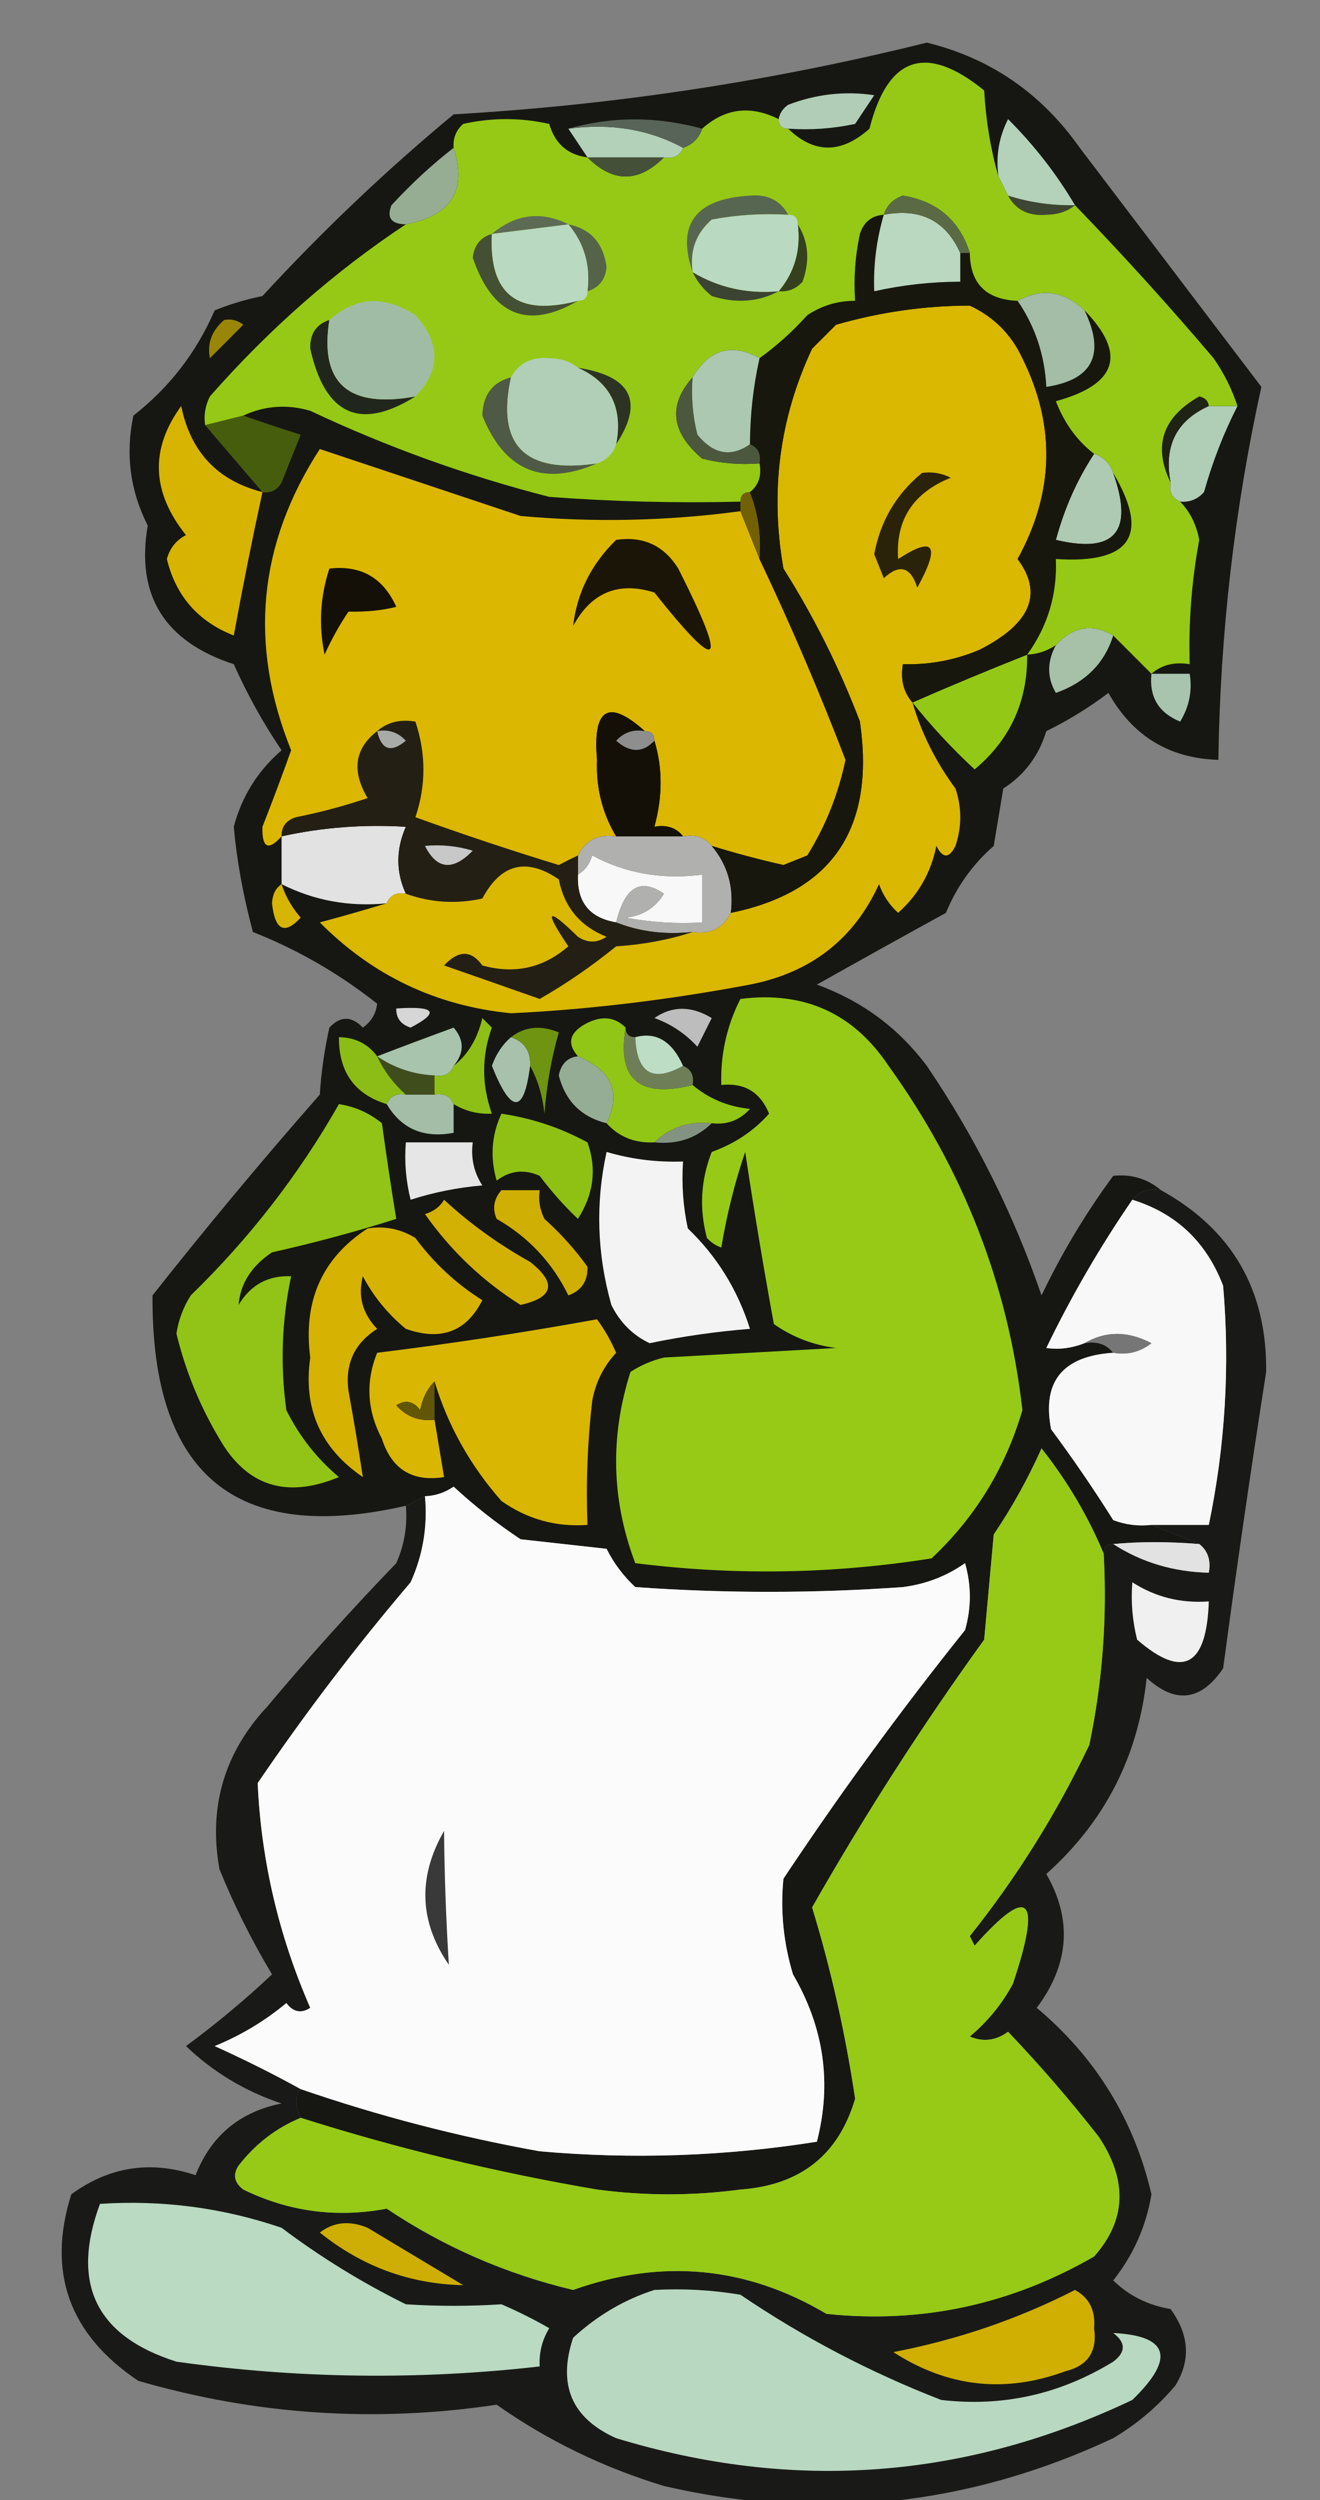 <svg width="140" height="265" viewBox="0 0 140 265" fill="none" xmlns="http://www.w3.org/2000/svg">
<rect x="0" y="0" width="140" height="265" fill="#808080" stroke="none"/>
<g clip-path="url(#clip0_564_13)">
<path opacity="0.999" fill-rule="evenodd" clip-rule="evenodd" d="M123.138 126.156C121.829 125.916 120.815 126.254 120.096 127.17C116.683 132.13 113.641 137.368 110.972 142.882C112.309 143.08 113.661 142.91 115.027 142.375C116.336 142.135 117.35 142.472 118.069 143.389C112.696 143.742 110.499 146.446 111.479 151.498C113.8 154.62 115.997 157.83 118.069 161.128C119.38 161.624 120.732 161.794 122.124 161.635C123.814 162.311 125.503 162.986 127.193 163.662C123.9 163.396 120.859 163.396 118.069 163.662C117.392 163.662 117.055 163.999 117.055 164.676C115.409 160.722 113.213 157.005 110.465 153.525C109.032 156.729 107.342 159.77 105.396 162.648C105.058 166.365 104.719 170.081 104.382 173.799C97.793 182.915 91.71 192.376 86.132 202.181C88.13 208.714 89.65 215.471 90.695 222.454C88.943 228.417 84.887 231.627 78.529 232.084C73.459 232.76 68.39 232.76 63.321 232.084C52.651 230.273 42.175 227.738 31.892 224.482C31.267 223.166 31.267 222.152 31.892 221.441C40.142 224.282 48.591 226.478 57.238 228.029C67.091 228.9 76.891 228.563 86.639 227.016C88.24 220.828 87.396 214.916 84.105 209.277C83.094 205.931 82.756 202.552 83.091 199.14C89.12 190.071 95.541 181.285 102.354 172.785C103.03 170.42 103.03 168.054 102.354 165.689C100.382 167.071 98.185 167.916 95.764 168.223C86.302 168.899 76.838 168.899 67.376 168.223C66.116 167.054 65.102 165.701 64.335 164.169C61.293 163.831 58.252 163.493 55.21 163.155C52.699 161.49 50.334 159.632 48.113 157.58C47.184 158.216 46.17 158.554 45.072 158.594C44.395 158.931 43.72 159.27 43.044 159.607C25.003 163.731 16.047 156.298 16.177 137.307C21.9 130.063 27.814 122.967 33.919 116.02C34.067 113.682 34.405 111.317 34.933 108.924C36.1 107.676 37.282 107.676 38.482 108.924C39.364 108.308 39.871 107.464 40.002 106.39C35.972 103.201 31.579 100.667 26.822 98.788C25.776 94.856 25.101 91.139 24.795 87.637C25.645 84.419 27.334 81.716 29.864 79.528C27.913 76.641 26.223 73.6 24.795 70.405C17.438 68.005 14.397 63.106 15.67 55.707C13.792 52.008 13.286 48.123 14.149 44.05C17.957 41.084 20.829 37.367 22.767 32.9C24.404 32.237 26.094 31.73 27.836 31.379C34.165 24.5 40.924 18.08 48.113 12.12C65.071 11.15 81.799 8.616 98.299 4.517C105.036 6.166 110.442 9.883 114.52 15.667C120.941 24.114 127.363 32.562 133.783 41.009C130.934 53.933 129.414 67.111 129.221 80.542C124.015 80.387 120.129 78.022 117.562 73.446C115.493 75.008 113.296 76.359 110.972 77.501C110.179 80.112 108.658 82.139 106.409 83.583C106.072 85.61 105.733 87.637 105.396 89.665C103.147 91.633 101.457 93.998 100.326 96.76C95.791 99.25 91.229 101.784 86.639 104.363C91.406 106.094 95.293 108.966 98.299 112.979C103.429 120.534 107.484 128.643 110.465 137.307C112.628 132.797 115.163 128.573 118.069 124.636C119.986 124.43 121.675 124.937 123.138 126.156Z" fill="#161712"/>
<path opacity="0.996" fill-rule="evenodd" clip-rule="evenodd" d="M120.096 127.17C120.815 126.254 121.829 125.916 123.138 126.156C130.671 130.322 134.388 136.741 134.29 145.416C132.625 156.052 131.105 166.527 129.728 176.84C127.375 180.303 124.671 180.641 121.617 177.853C120.726 186.168 117.177 193.095 110.972 198.633C113.751 203.476 113.413 208.207 109.958 212.824C116.22 218.088 120.276 224.677 122.124 232.591C121.553 235.999 120.201 239.04 118.069 241.714C119.704 243.324 121.732 244.337 124.152 244.755C126.138 247.481 126.306 250.184 124.659 252.864C122.76 255.103 120.563 256.961 118.069 258.439C102.736 265.624 86.852 267.314 70.418 263.508C63.971 261.55 58.056 258.678 52.675 254.891C39.788 256.817 27.114 255.973 14.656 252.357C7.328 247.434 4.962 240.845 7.559 232.591C11.598 229.648 15.992 228.973 20.739 230.564C22.388 226.382 25.429 223.848 29.864 222.961C26.016 221.683 22.637 219.656 19.726 216.879C22.915 214.536 25.957 212.001 28.85 209.277C26.7 205.693 24.84 201.976 23.274 198.126C22.095 191.527 23.785 185.784 28.343 180.894C32.746 175.648 37.309 170.58 42.03 165.689C42.89 163.754 43.228 161.727 43.044 159.607C43.72 159.27 44.395 158.931 45.072 158.594C45.365 161.786 44.858 164.827 43.551 167.717C37.755 174.524 32.348 181.62 27.329 189.003C27.705 197.241 29.565 205.182 32.906 212.824C31.943 213.45 31.099 213.282 30.371 212.318C28.089 214.22 25.554 215.741 22.767 216.879C25.959 218.323 29 219.843 31.892 221.441C31.267 222.152 31.267 223.166 31.892 224.482C29.281 225.564 27.084 227.254 25.302 229.55C24.676 230.512 24.844 231.356 25.808 232.084C30.625 234.434 35.695 235.109 41.016 234.111C47.048 238.153 53.638 241.025 60.786 242.727C70.197 239.379 79.153 240.225 87.653 245.262C97.733 246.316 107.195 244.289 116.041 239.18C119.449 235.351 119.618 231.128 116.548 226.509C113.527 222.643 110.317 218.926 106.916 215.359C105.631 216.299 104.279 216.469 102.861 215.865C104.746 214.286 106.266 212.428 107.423 210.29C110.523 201.047 109.17 199.696 103.368 206.236C103.199 205.898 103.03 205.56 102.861 205.222C107.847 198.976 112.071 192.218 115.534 184.949C116.93 178.283 117.437 171.525 117.055 164.676C117.055 163.999 117.392 163.662 118.069 163.662C121.061 165.598 124.442 166.612 128.207 166.703C128.447 165.394 128.11 164.381 127.193 163.662C125.503 162.986 123.814 162.311 122.124 161.635C124.152 161.635 126.179 161.635 128.207 161.635C129.948 153.266 130.455 144.818 129.728 136.293C127.96 131.652 124.75 128.611 120.096 127.17Z" fill="#191A17"/>
<path fill-rule="evenodd" clip-rule="evenodd" d="M64.335 122.102C66.967 122.877 69.671 123.216 72.445 123.115C72.28 125.504 72.448 127.869 72.952 130.211C76.039 133.166 78.236 136.713 79.542 140.854C75.954 141.14 72.406 141.647 68.897 142.375C67.106 141.523 65.753 140.172 64.842 138.32C63.316 132.921 63.147 127.516 64.335 122.102Z" fill="#F3F3F3"/>
<path fill-rule="evenodd" clip-rule="evenodd" d="M43.044 121.088C45.409 121.088 47.776 121.088 50.141 121.088C49.924 122.754 50.263 124.275 51.155 125.649C48.524 125.878 45.989 126.385 43.551 127.17C43.049 125.17 42.88 123.143 43.044 121.088Z" fill="#E6E6E6"/>
<path fill-rule="evenodd" clip-rule="evenodd" d="M53.182 118.047C56.418 118.527 59.459 119.541 62.307 121.088C63.312 123.869 62.973 126.573 61.293 129.197C59.832 127.814 58.481 126.293 57.238 124.636C55.603 123.906 54.083 124.074 52.675 125.143C51.963 122.68 52.131 120.315 53.182 118.047Z" fill="#8FC115"/>
<path fill-rule="evenodd" clip-rule="evenodd" d="M75.487 119.06C73.863 120.656 71.835 121.332 69.404 121.088C71.028 119.492 73.056 118.816 75.487 119.06Z" fill="#839381"/>
<path fill-rule="evenodd" clip-rule="evenodd" d="M43.044 116.02C44.058 116.02 45.072 116.02 46.086 116.02C47.091 115.845 47.766 116.184 48.113 117.033C48.113 118.047 48.113 119.061 48.113 120.074C44.939 120.674 42.574 119.661 41.016 117.033C41.363 116.184 42.038 115.845 43.044 116.02Z" fill="#A3BDA6"/>
<path fill-rule="evenodd" clip-rule="evenodd" d="M48.113 117.033C47.766 116.184 47.091 115.845 46.086 116.019C46.086 115.343 46.086 114.668 46.086 113.992C47.091 114.166 47.766 113.828 48.113 112.978C49.633 111.784 50.647 110.095 51.155 107.91C51.492 108.248 51.831 108.586 52.169 108.924C51.077 111.938 51.077 114.979 52.169 118.047C50.689 118.115 49.338 117.777 48.113 117.033Z" fill="#8EBF16"/>
<path fill-rule="evenodd" clip-rule="evenodd" d="M66.362 108.924C65.431 114.402 67.796 116.429 73.459 115.006C75.172 116.456 77.199 117.301 79.542 117.54C78.465 118.744 77.112 119.251 75.487 119.06C73.056 118.816 71.028 119.492 69.404 121.088C67.323 121.187 65.632 120.511 64.335 119.06C65.912 115.829 64.898 113.464 61.293 111.965C60.071 110.566 60.408 109.383 62.307 108.417C63.895 107.641 65.246 107.811 66.362 108.924Z" fill="#91C516"/>
<path fill-rule="evenodd" clip-rule="evenodd" d="M40.002 111.965C41.824 113.212 43.852 113.887 46.086 113.992C46.086 114.668 46.086 115.343 46.086 116.019C45.072 116.019 44.058 116.019 43.044 116.019C41.737 114.867 40.723 113.516 40.002 111.965Z" fill="#3E4D1B"/>
<path fill-rule="evenodd" clip-rule="evenodd" d="M40.002 111.965C40.723 113.516 41.737 114.867 43.044 116.019C42.038 115.845 41.363 116.184 41.016 117.033C37.612 115.992 35.922 113.627 35.947 109.938C37.669 109.965 39.022 110.641 40.002 111.965Z" fill="#8CBD16"/>
<path fill-rule="evenodd" clip-rule="evenodd" d="M61.293 111.965C64.898 113.464 65.912 115.829 64.335 119.06C61.646 118.4 59.956 116.71 59.266 113.992C59.516 112.763 60.192 112.086 61.293 111.965Z" fill="#95AD94"/>
<path fill-rule="evenodd" clip-rule="evenodd" d="M54.196 109.938C55.622 110.417 56.298 111.431 56.224 112.978C55.57 118.105 54.218 118.105 52.169 112.978C52.617 111.723 53.293 110.709 54.196 109.938Z" fill="#A8C1AD"/>
<path fill-rule="evenodd" clip-rule="evenodd" d="M48.113 112.979C47.766 113.828 47.091 114.167 46.086 113.993C43.852 113.887 41.824 113.212 40.002 111.965C42.589 110.968 45.293 109.954 48.113 108.924C49.255 110.25 49.255 111.602 48.113 112.979Z" fill="#A8C4AC"/>
<path fill-rule="evenodd" clip-rule="evenodd" d="M66.362 108.924C66.362 109.6 66.7 109.938 67.376 109.938C67.535 113.763 69.225 114.776 72.445 112.979C73.295 113.326 73.634 114.001 73.459 115.006C67.796 116.429 65.431 114.402 66.362 108.924Z" fill="#6E7F58"/>
<path fill-rule="evenodd" clip-rule="evenodd" d="M72.445 112.979C69.225 114.776 67.535 113.762 67.376 109.938C69.591 109.343 71.282 110.356 72.445 112.979Z" fill="#BEDDC5"/>
<path fill-rule="evenodd" clip-rule="evenodd" d="M78.529 105.883C85.285 105.031 90.523 107.397 94.243 112.979C102.201 124.025 106.932 136.189 108.437 149.47C106.638 155.606 103.428 160.844 98.805 165.182C88.353 166.842 77.876 167.012 67.376 165.689C64.85 159.026 64.681 152.269 66.869 145.416C67.951 144.715 69.134 144.208 70.418 143.895C76.501 143.558 82.584 143.219 88.667 142.882C86.246 142.574 84.049 141.729 82.077 140.347C80.969 134.282 79.955 128.2 79.035 122.101C77.933 125.336 77.089 128.716 76.501 132.238C75.907 132.026 75.4 131.688 74.98 131.224C74.148 128.129 74.316 125.088 75.487 122.101C77.902 121.239 79.93 119.888 81.57 118.047C80.636 115.76 78.946 114.746 76.501 115.006C76.405 111.765 77.081 108.724 78.529 105.883Z" fill="#96CA17"/>
<path fill-rule="evenodd" clip-rule="evenodd" d="M54.196 109.938C55.662 108.809 57.352 108.64 59.266 109.431C58.473 112.208 57.966 115.081 57.745 118.047C57.544 116.139 57.037 114.451 56.224 112.979C56.298 111.431 55.622 110.417 54.196 109.938Z" fill="#6F9412"/>
<path fill-rule="evenodd" clip-rule="evenodd" d="M69.404 107.911C71.294 106.6 73.322 106.6 75.487 107.911C74.98 108.924 74.473 109.938 73.966 110.952C72.678 109.55 71.157 108.536 69.404 107.911Z" fill="#BCBDBC"/>
<path fill-rule="evenodd" clip-rule="evenodd" d="M42.03 106.897C46.175 106.611 46.682 107.287 43.551 108.924C42.507 108.583 42 107.907 42.03 106.897Z" fill="#D7D6D6"/>
<path fill-rule="evenodd" clip-rule="evenodd" d="M65.349 88.651C67.714 88.651 70.08 88.651 72.445 88.651C73.754 88.41 74.768 88.748 75.487 89.664C77.178 91.67 77.853 94.035 77.515 96.76C76.717 98.386 75.365 99.062 73.459 98.787C70.534 99.097 67.831 98.76 65.349 97.774C66.243 94.022 67.933 93.009 70.418 94.733C69.525 96.224 68.173 97.068 66.362 97.267C69.045 97.771 71.749 97.94 74.473 97.774C74.473 96.084 74.473 94.395 74.473 92.705C70.242 93.257 66.356 92.581 62.814 90.678C62.532 91.606 62.025 92.282 61.293 92.705C61.293 92.029 61.293 91.354 61.293 90.678C62.091 89.052 63.443 88.376 65.349 88.651Z" fill="#B0B0AE"/>
<path fill-rule="evenodd" clip-rule="evenodd" d="M29.864 93.719C30.273 94.992 30.95 96.175 31.892 97.267C30.176 99.121 29.162 98.614 28.85 95.746C28.894 94.818 29.231 94.141 29.864 93.719Z" fill="#D7B504"/>
<path fill-rule="evenodd" clip-rule="evenodd" d="M65.349 97.774C62.513 97.3 61.16 95.612 61.293 92.706C62.025 92.282 62.532 91.606 62.814 90.678C66.356 92.581 70.242 93.257 74.473 92.706C74.473 94.395 74.473 96.084 74.473 97.774C71.749 97.94 69.045 97.771 66.362 97.267C68.173 97.068 69.525 96.224 70.418 94.733C67.933 93.009 66.243 94.022 65.349 97.774Z" fill="#F8F8F8"/>
<path fill-rule="evenodd" clip-rule="evenodd" d="M43.044 94.733C42.038 94.559 41.363 94.897 41.016 95.747C37.048 96.141 33.331 95.465 29.864 93.719C29.864 92.03 29.864 90.341 29.864 88.651C34.158 87.702 38.552 87.364 43.044 87.637C41.983 90.052 41.983 92.417 43.044 94.733Z" fill="#E2E2E2"/>
<path fill-rule="evenodd" clip-rule="evenodd" d="M61.293 90.678C61.293 91.354 61.293 92.029 61.293 92.705C61.16 95.611 62.513 97.3 65.349 97.774C67.831 98.76 70.534 99.097 73.459 98.787C70.956 99.615 68.253 100.122 65.349 100.308C62.74 102.427 60.036 104.286 57.238 105.883C53.911 104.709 50.532 103.526 47.099 102.335C48.631 100.698 49.983 100.698 51.155 102.335C54.581 103.286 57.623 102.61 60.279 100.308C57.658 96.418 57.997 96.08 61.293 99.294C62.307 99.97 63.321 99.97 64.335 99.294C61.531 98.182 59.842 96.155 59.266 93.212C55.834 90.869 53.131 91.545 51.155 95.239C48.396 95.85 45.693 95.68 43.044 94.733C41.983 92.416 41.983 90.051 43.044 87.637C38.552 87.364 34.158 87.702 29.864 88.651C29.834 87.64 30.34 86.964 31.385 86.623C33.961 86.109 36.495 85.434 38.989 84.596C37.274 81.712 37.613 79.347 40.002 77.5C41.085 76.553 42.437 76.215 44.058 76.487C45.191 79.888 45.191 83.266 44.058 86.623C49.092 88.44 54.161 90.129 59.266 91.692C59.958 91.324 60.634 90.986 61.293 90.678Z" fill="#241F14"/>
<path fill-rule="evenodd" clip-rule="evenodd" d="M45.072 89.664C46.794 89.502 48.484 89.671 50.141 90.171C48.027 92.339 46.338 92.171 45.072 89.664Z" fill="#C9C8C8"/>
<path fill-rule="evenodd" clip-rule="evenodd" d="M122.124 71.418C123.475 71.418 124.828 71.418 126.179 71.418C126.468 73.231 126.131 74.92 125.166 76.487C122.878 75.553 121.864 73.864 122.124 71.418Z" fill="#A8C4AE"/>
<path fill-rule="evenodd" clip-rule="evenodd" d="M108.944 69.391C108.996 74.354 107.137 78.409 103.368 81.555C100.935 79.295 98.738 76.93 96.778 74.459C100.649 72.762 104.704 71.073 108.944 69.391Z" fill="#94C816"/>
<path fill-rule="evenodd" clip-rule="evenodd" d="M118.069 67.364C117.146 70.314 115.118 72.341 111.986 73.446C111.039 71.829 111.039 70.139 111.986 68.377C113.831 66.389 115.858 66.052 118.069 67.364Z" fill="#A7C1A8"/>
<path fill-rule="evenodd" clip-rule="evenodd" d="M78.529 54.186C79.205 55.875 79.88 57.565 80.556 59.254C83.868 66.216 86.909 73.311 89.681 80.541C88.916 84.191 87.565 87.57 85.626 90.678C84.781 91.016 83.935 91.354 83.091 91.691C80.512 91.112 77.977 90.437 75.487 89.664C74.768 88.748 73.754 88.41 72.445 88.65C71.727 87.734 70.713 87.396 69.404 87.637C70.284 84.421 70.284 81.38 69.404 78.514C69.404 77.838 69.066 77.5 68.39 77.5C64.537 74.046 62.847 75.06 63.321 80.541C63.204 83.49 63.88 86.193 65.349 88.65C63.443 88.376 62.091 89.052 61.293 90.678C60.634 90.986 59.958 91.324 59.266 91.691C54.161 90.129 49.092 88.44 44.058 86.623C45.191 83.266 45.191 79.887 44.058 76.487C42.437 76.215 41.085 76.553 40.002 77.5C37.613 79.347 37.274 81.712 38.989 84.596C36.495 85.433 33.961 86.109 31.385 86.623C30.34 86.964 29.834 87.64 29.864 88.65C28.45 90.226 27.774 89.888 27.836 87.637C28.909 84.904 29.923 82.201 30.878 79.528C26.359 68.331 27.373 57.687 33.919 47.597C40.871 49.914 47.968 52.279 55.21 54.693C63.012 55.393 70.784 55.225 78.529 54.186Z" fill="#DBB701"/>
<path fill-rule="evenodd" clip-rule="evenodd" d="M68.39 77.501C67.199 77.279 66.185 77.617 65.349 78.514C66.827 79.814 68.179 79.814 69.404 78.514C70.284 81.38 70.284 84.421 69.404 87.637C70.713 87.397 71.727 87.735 72.445 88.651C70.08 88.651 67.714 88.651 65.349 88.651C63.88 86.193 63.204 83.49 63.321 80.542C62.847 75.061 64.537 74.047 68.39 77.501Z" fill="#141008"/>
<path fill-rule="evenodd" clip-rule="evenodd" d="M68.39 77.501C69.066 77.501 69.404 77.838 69.404 78.514C68.179 79.814 66.827 79.814 65.349 78.514C66.185 77.616 67.199 77.279 68.39 77.501Z" fill="#8D8E8D"/>
<path fill-rule="evenodd" clip-rule="evenodd" d="M40.002 77.501C41.194 77.279 42.208 77.616 43.044 78.514C41.47 79.83 40.457 79.492 40.002 77.501Z" fill="#A9ABA9"/>
<path fill-rule="evenodd" clip-rule="evenodd" d="M96.778 74.46C97.731 77.718 99.252 80.759 101.34 83.582C102.016 85.61 102.016 87.637 101.34 89.664C100.664 91.016 99.989 91.016 99.312 89.664C98.744 92.493 97.392 94.857 95.257 96.76C94.329 95.921 93.654 94.907 93.229 93.719C90.572 99.545 86.01 103.092 79.542 104.363C70.877 105.994 62.428 107.007 54.196 107.404C46.275 106.623 39.516 103.413 33.919 97.774C36.422 97.097 38.788 96.421 41.016 95.746C41.363 94.897 42.038 94.558 43.044 94.733C45.693 95.68 48.396 95.85 51.155 95.24C53.131 91.545 55.834 90.869 59.266 93.212C59.842 96.155 61.531 98.182 64.335 99.294C63.321 99.97 62.307 99.97 61.293 99.294C57.997 96.08 57.658 96.418 60.279 100.308C57.623 102.61 54.581 103.286 51.155 102.335C49.983 100.698 48.631 100.698 47.099 102.335C50.532 103.526 53.911 104.709 57.238 105.883C60.036 104.286 62.74 102.427 65.349 100.308C68.253 100.122 70.956 99.615 73.459 98.787C75.365 99.062 76.717 98.386 77.515 96.76C88.282 94.553 92.844 87.795 91.202 76.487C89.033 70.798 86.329 65.392 83.091 60.268C81.657 52.099 82.671 44.328 86.132 36.954C86.977 36.109 87.823 35.265 88.667 34.42C93.351 33.075 98.083 32.399 102.861 32.393C105.396 33.575 107.254 35.434 108.437 37.968C111.985 45.106 111.815 52.201 107.93 59.255C110.67 62.922 109.317 66.132 103.875 68.884C101.276 69.978 98.573 70.485 95.764 70.405C95.492 72.026 95.831 73.377 96.778 74.46Z" fill="#DAB701"/>
<path fill-rule="evenodd" clip-rule="evenodd" d="M34.933 60.268C38.271 59.883 40.636 61.234 42.03 64.323C40.488 64.708 38.799 64.877 36.961 64.83C35.988 66.269 35.143 67.789 34.426 69.391C33.783 66.295 33.952 63.254 34.933 60.268Z" fill="#141007"/>
<path fill-rule="evenodd" clip-rule="evenodd" d="M65.349 57.227C68.213 56.802 70.409 57.816 71.939 60.269C77.263 70.787 76.418 71.632 69.404 62.803C65.592 61.61 62.72 62.793 60.786 66.35C61.192 62.835 62.713 59.794 65.349 57.227Z" fill="#1B1507"/>
<path fill-rule="evenodd" clip-rule="evenodd" d="M79.542 52.159C80.424 54.407 80.761 56.772 80.556 59.255C79.88 57.565 79.205 55.876 78.529 54.187C78.529 53.849 78.529 53.511 78.529 53.173C78.529 52.497 78.866 52.159 79.542 52.159Z" fill="#726005"/>
<path fill-rule="evenodd" clip-rule="evenodd" d="M27.836 52.159C26.74 57.2 25.726 62.268 24.795 67.364C21.014 65.879 18.649 63.176 17.698 59.255C18.02 58.092 18.695 57.247 19.725 56.721C16.067 52.15 15.898 47.588 19.218 43.036C20.213 47.915 23.085 50.956 27.836 52.159Z" fill="#D7B402"/>
<path fill-rule="evenodd" clip-rule="evenodd" d="M116.041 48.104C117.055 48.442 117.731 49.118 118.069 50.131C120.279 56.362 118.251 58.727 111.986 57.227C112.89 53.879 114.241 50.838 116.041 48.104Z" fill="#AFCAB3"/>
<path fill-rule="evenodd" clip-rule="evenodd" d="M93.736 22.763C92.961 25.394 92.622 28.097 92.722 30.872C95.718 30.204 98.76 29.866 101.847 29.858C101.847 28.845 101.847 27.831 101.847 26.817C102.185 26.817 102.523 26.817 102.861 26.817C102.898 30.063 104.587 31.752 107.93 31.886C109.792 34.605 110.805 37.646 110.972 41.009C115.908 40.26 117.26 37.557 115.027 32.899C119.515 37.526 118.502 40.736 111.986 42.529C112.895 44.871 114.246 46.73 116.041 48.104C114.241 50.838 112.89 53.879 111.986 57.227C118.251 58.728 120.279 56.362 118.069 50.132C121.98 56.731 119.952 59.772 111.986 59.255C112.138 63 111.124 66.379 108.944 69.391C104.704 71.073 100.649 72.762 96.778 74.459C95.831 73.377 95.492 72.026 95.764 70.405C98.573 70.485 101.276 69.978 103.875 68.884C109.317 66.132 110.67 62.922 107.93 59.255C111.815 52.201 111.984 45.106 108.437 37.968C107.254 35.434 105.396 33.575 102.861 32.392C98.083 32.399 93.351 33.075 88.667 34.42C87.823 35.264 86.977 36.109 86.132 36.954C82.671 44.328 81.657 52.099 83.091 60.268C86.329 65.392 89.033 70.798 91.202 76.487C92.844 87.795 88.282 94.553 77.515 96.76C77.853 94.035 77.178 91.67 75.487 89.664C77.977 90.437 80.512 91.113 83.091 91.692C83.935 91.354 84.781 91.016 85.626 90.678C87.565 87.57 88.916 84.191 89.681 80.541C86.909 73.311 83.868 66.216 80.556 59.255C80.761 56.771 80.423 54.406 79.542 52.159C80.459 51.44 80.796 50.426 80.556 49.118C80.731 48.113 80.392 47.437 79.542 47.091C79.55 44.004 79.888 40.963 80.556 37.968C82.377 36.657 84.067 35.137 85.626 33.406C87.172 32.384 88.862 31.877 90.695 31.886C90.529 29.497 90.698 27.131 91.202 24.79C91.624 23.517 92.469 22.841 93.736 22.763Z" fill="#18170E"/>
<path fill-rule="evenodd" clip-rule="evenodd" d="M97.792 50.131C98.858 49.98 99.872 50.149 100.833 50.638C96.832 52.249 94.973 55.121 95.257 59.254C99.097 56.761 99.773 57.775 97.285 62.295C96.598 60.076 95.415 59.738 93.736 61.282C93.399 60.437 93.06 59.592 92.722 58.748C93.368 55.237 95.057 52.365 97.792 50.131Z" fill="#2A230A"/>
<path fill-rule="evenodd" clip-rule="evenodd" d="M25.808 44.05C27.703 44.724 29.731 45.399 31.892 46.077C31.215 47.767 30.54 49.456 29.864 51.145C29.401 51.954 28.724 52.292 27.836 52.159C25.779 49.768 23.751 47.403 21.753 45.063C23.105 44.726 24.457 44.388 25.808 44.05Z" fill="#475D0E"/>
<path fill-rule="evenodd" clip-rule="evenodd" d="M128.207 43.036C129.221 43.036 130.235 43.036 131.249 43.036C129.775 45.928 128.593 48.969 127.7 52.159C127.02 52.922 126.175 53.26 125.166 53.173C124.316 52.826 123.977 52.151 124.152 51.145C123.416 47.286 124.767 44.583 128.207 43.036Z" fill="#B0CDB5"/>
<path fill-rule="evenodd" clip-rule="evenodd" d="M128.207 43.036C124.767 44.583 123.416 47.286 124.152 51.145C122.275 47.278 123.289 44.237 127.193 42.023C127.809 42.148 128.146 42.486 128.207 43.036Z" fill="#1E2316"/>
<path fill-rule="evenodd" clip-rule="evenodd" d="M23.781 33.913C24.53 33.781 25.206 33.95 25.808 34.42C24.625 35.603 23.443 36.785 22.26 37.968C21.956 36.381 22.463 35.029 23.781 33.913Z" fill="#998608"/>
<path fill-rule="evenodd" clip-rule="evenodd" d="M106.916 20.736C109.212 21.464 111.577 21.802 114.013 21.75C113.228 22.405 112.215 22.743 110.972 22.763C109.091 22.925 107.74 22.249 106.916 20.736Z" fill="#3D4632"/>
<path fill-rule="evenodd" clip-rule="evenodd" d="M105.902 18.708C106.24 19.384 106.579 20.06 106.916 20.735C107.74 22.249 109.091 22.925 110.972 22.763C112.215 22.743 113.229 22.405 114.013 21.749C119.05 26.957 123.95 32.364 128.714 37.968C129.823 39.567 130.669 41.257 131.249 43.036C130.235 43.036 129.221 43.036 128.207 43.036C128.146 42.486 127.809 42.148 127.193 42.022C123.289 44.236 122.275 47.278 124.152 51.145C123.977 52.151 124.316 52.826 125.166 53.173C126.21 54.239 126.886 55.591 127.193 57.227C126.385 61.584 126.048 65.977 126.179 70.405C124.558 70.133 123.207 70.471 122.124 71.418C120.773 70.067 119.42 68.715 118.069 67.364C115.858 66.052 113.831 66.39 111.986 68.378C111.082 68.996 110.068 69.334 108.944 69.391C111.124 66.379 112.138 63 111.986 59.255C119.952 59.772 121.98 56.731 118.069 50.132C117.731 49.118 117.055 48.442 116.041 48.104C114.246 46.73 112.895 44.872 111.986 42.529C118.502 40.736 119.515 37.526 115.027 32.899C112.842 30.838 110.477 30.5 107.93 31.886C104.587 31.752 102.898 30.063 102.861 26.817C101.765 23.359 99.399 21.331 95.764 20.735C94.728 21.096 94.052 21.772 93.736 22.763C92.469 22.841 91.624 23.517 91.202 24.79C90.698 27.131 90.529 29.497 90.695 31.886C88.862 31.877 87.172 32.384 85.626 33.406C84.067 35.137 82.377 36.657 80.556 37.968C77.614 36.33 75.249 37.006 73.459 39.995C70.835 42.951 71.174 45.823 74.473 48.611C76.474 49.113 78.501 49.282 80.556 49.118C80.797 50.427 80.459 51.44 79.542 52.159C78.866 52.159 78.529 52.497 78.529 53.173C71.761 53.341 65.002 53.172 58.252 52.666C49.505 50.427 41.057 47.386 32.906 43.543C30.443 42.83 28.078 42.999 25.808 44.05C24.457 44.388 23.105 44.725 21.753 45.063C21.602 43.997 21.77 42.983 22.26 42.022C28.538 34.882 35.465 28.8 43.044 23.776C47.888 22.857 49.577 20.154 48.113 15.667C48.026 14.658 48.365 13.813 49.127 13.133C52.169 12.457 55.21 12.457 58.252 13.133C58.863 15.233 60.215 16.415 62.307 16.681C65.011 19.384 67.714 19.384 70.418 16.681C71.424 16.855 72.099 16.517 72.445 15.667C73.459 15.329 74.136 14.653 74.473 13.64C76.887 11.471 79.591 11.133 82.584 12.626C82.584 13.302 82.922 13.64 83.598 13.64C86.351 16.309 89.224 16.309 92.216 13.64C94.17 5.951 98.226 4.6 104.382 9.585C104.565 12.823 105.072 15.864 105.902 18.708Z" fill="#95C916"/>
<path fill-rule="evenodd" clip-rule="evenodd" d="M54.196 39.995C52.623 47.21 55.664 50.251 63.321 49.118C57.575 51.602 53.52 49.912 51.155 44.049C51.217 41.867 52.23 40.515 54.196 39.995Z" fill="#4E5946"/>
<path fill-rule="evenodd" clip-rule="evenodd" d="M73.459 39.995C73.295 42.05 73.464 44.077 73.966 46.077C75.668 48.158 77.526 48.496 79.542 47.09C80.392 47.437 80.731 48.112 80.556 49.118C78.501 49.282 76.474 49.113 74.473 48.611C71.174 45.823 70.835 42.951 73.459 39.995Z" fill="#4B583D"/>
<path fill-rule="evenodd" clip-rule="evenodd" d="M61.293 38.981C66.973 39.864 68.325 42.567 65.349 47.091C66.085 43.232 64.733 40.529 61.293 38.981Z" fill="#2D3322"/>
<path fill-rule="evenodd" clip-rule="evenodd" d="M61.293 38.981C64.733 40.529 66.085 43.232 65.349 47.091C65.011 48.104 64.335 48.78 63.321 49.118C55.664 50.251 52.623 47.21 54.196 39.995C55.02 38.482 56.371 37.806 58.252 37.968C59.495 37.988 60.508 38.325 61.293 38.981Z" fill="#B1CFB7"/>
<path fill-rule="evenodd" clip-rule="evenodd" d="M34.933 33.913C33.877 40.616 36.918 43.319 44.058 42.022C38.194 45.687 34.477 43.997 32.906 36.954C32.858 35.395 33.534 34.382 34.933 33.913Z" fill="#21261C"/>
<path fill-rule="evenodd" clip-rule="evenodd" d="M80.556 37.968C79.888 40.964 79.55 44.005 79.542 47.091C77.526 48.496 75.668 48.158 73.966 46.077C73.464 44.078 73.295 42.05 73.459 39.995C75.249 37.006 77.614 36.331 80.556 37.968Z" fill="#ACC8B0"/>
<path fill-rule="evenodd" clip-rule="evenodd" d="M115.027 32.899C117.26 37.557 115.908 40.26 110.972 41.008C110.805 37.646 109.792 34.605 107.93 31.886C110.477 30.5 112.842 30.837 115.027 32.899Z" fill="#A3BDA6"/>
<path fill-rule="evenodd" clip-rule="evenodd" d="M44.058 42.022C36.918 43.319 33.877 40.616 34.933 33.913C37.732 31.439 40.774 31.271 44.058 33.406C46.739 36.396 46.739 39.268 44.058 42.022Z" fill="#A1BCA5"/>
<path fill-rule="evenodd" clip-rule="evenodd" d="M52.169 24.79C51.838 31.202 54.88 33.567 61.293 31.886C55.966 34.981 52.249 33.461 50.141 27.324C50.282 26.005 50.957 25.161 52.169 24.79Z" fill="#445033"/>
<path fill-rule="evenodd" clip-rule="evenodd" d="M73.459 28.845C76.212 30.49 79.254 31.166 82.584 30.872C80.427 32.017 78.061 32.186 75.487 31.379C74.594 30.661 73.919 29.817 73.459 28.845Z" fill="#3B4332"/>
<path fill-rule="evenodd" clip-rule="evenodd" d="M84.612 23.777C85.749 25.59 85.918 27.617 85.119 29.859C84.438 30.622 83.594 30.959 82.584 30.872C84.275 28.867 84.95 26.502 84.612 23.777Z" fill="#35401F"/>
<path fill-rule="evenodd" clip-rule="evenodd" d="M60.279 23.777C62.656 24.262 64.008 25.783 64.335 28.338C64.194 29.657 63.519 30.502 62.307 30.872C62.646 28.148 61.97 25.782 60.279 23.777Z" fill="#556349"/>
<path fill-rule="evenodd" clip-rule="evenodd" d="M60.279 23.777C61.97 25.782 62.646 28.148 62.307 30.872C62.307 31.548 61.969 31.886 61.293 31.886C54.88 33.568 51.838 31.203 52.169 24.791C54.873 24.453 57.575 24.115 60.279 23.777Z" fill="#BAD9C1"/>
<path fill-rule="evenodd" clip-rule="evenodd" d="M60.279 23.776C57.575 24.114 54.873 24.452 52.169 24.79C54.696 22.678 57.4 22.34 60.279 23.776Z" fill="#5D6B55"/>
<path fill-rule="evenodd" clip-rule="evenodd" d="M93.736 22.763C97.596 22.027 100.3 23.379 101.847 26.817C101.847 27.831 101.847 28.845 101.847 29.858C98.76 29.866 95.718 30.204 92.722 30.872C92.622 28.098 92.961 25.395 93.736 22.763Z" fill="#BAD8C0"/>
<path fill-rule="evenodd" clip-rule="evenodd" d="M83.598 22.763C84.274 22.763 84.612 23.101 84.612 23.777C84.95 26.501 84.275 28.867 82.584 30.872C79.254 31.166 76.212 30.49 73.459 28.845C73.133 26.592 73.809 24.734 75.487 23.27C78.17 22.766 80.874 22.597 83.598 22.763Z" fill="#B9D9C1"/>
<path fill-rule="evenodd" clip-rule="evenodd" d="M102.861 26.818C102.523 26.818 102.185 26.818 101.847 26.818C100.3 23.379 97.596 22.027 93.736 22.763C94.052 21.772 94.728 21.096 95.764 20.736C99.399 21.332 101.765 23.359 102.861 26.818Z" fill="#5A6A44"/>
<path fill-rule="evenodd" clip-rule="evenodd" d="M83.598 22.763C80.874 22.596 78.17 22.765 75.487 23.27C73.809 24.734 73.133 26.592 73.459 28.845C71.729 23.773 73.756 21.07 79.542 20.735C81.423 20.573 82.775 21.249 83.598 22.763Z" fill="#576650"/>
<path fill-rule="evenodd" clip-rule="evenodd" d="M48.113 15.668C49.577 20.154 47.888 22.858 43.044 23.777C41.495 23.759 40.988 23.083 41.523 21.749C43.635 19.463 45.832 17.435 48.113 15.668Z" fill="#96AD93"/>
<path fill-rule="evenodd" clip-rule="evenodd" d="M62.307 16.681C65.011 16.681 67.714 16.681 70.418 16.681C67.714 19.384 65.011 19.384 62.307 16.681Z" fill="#455038"/>
<path fill-rule="evenodd" clip-rule="evenodd" d="M114.013 21.749C111.577 21.802 109.212 21.464 106.916 20.736C106.579 20.06 106.24 19.384 105.902 18.708C105.599 16.576 105.937 14.548 106.916 12.627C109.686 15.391 112.052 18.432 114.013 21.749Z" fill="#B4D1BA"/>
<path fill-rule="evenodd" clip-rule="evenodd" d="M60.279 13.64C64.812 13.043 68.868 13.718 72.445 15.667C72.099 16.517 71.424 16.855 70.418 16.681C67.714 16.681 65.011 16.681 62.307 16.681C61.631 15.667 60.956 14.654 60.279 13.64Z" fill="#B3D0B8"/>
<path fill-rule="evenodd" clip-rule="evenodd" d="M60.279 13.64C64.909 12.325 69.64 12.325 74.473 13.64C74.136 14.653 73.459 15.329 72.445 15.667C68.868 13.718 64.812 13.042 60.279 13.64Z" fill="#586457"/>
<path fill-rule="evenodd" clip-rule="evenodd" d="M83.598 13.64C82.922 13.64 82.584 13.302 82.584 12.626C82.697 12 83.034 11.493 83.598 11.106C86.581 9.966 89.622 9.628 92.722 10.092C92.046 11.106 91.371 12.119 90.695 13.133C88.353 13.636 85.987 13.805 83.598 13.64Z" fill="#B1CDB7"/>
<path fill-rule="evenodd" clip-rule="evenodd" d="M120.096 127.169C124.75 128.61 127.96 131.651 129.728 136.292C130.455 144.817 129.948 153.265 128.207 161.634C126.179 161.634 124.152 161.634 122.124 161.634C120.732 161.793 119.38 161.624 118.069 161.127C115.997 157.83 113.8 154.619 111.479 151.497C110.499 146.445 112.696 143.742 118.069 143.388C119.567 143.654 120.919 143.316 122.124 142.374C119.617 141.06 117.25 141.06 115.027 142.374C113.661 142.91 112.309 143.079 110.972 142.881C113.641 137.367 116.683 132.129 120.096 127.169Z" fill="#F8F8F8"/>
<path fill-rule="evenodd" clip-rule="evenodd" d="M47.099 127.169C49.83 129.694 52.871 131.89 56.224 133.758C59.071 136.002 58.733 137.523 55.21 138.32C51.206 135.804 47.826 132.594 45.072 128.69C46 128.408 46.675 127.901 47.099 127.169Z" fill="#D2B104"/>
<path fill-rule="evenodd" clip-rule="evenodd" d="M38.989 130.211C40.801 129.922 42.491 130.26 44.058 131.225C46.03 133.891 48.395 136.086 51.155 137.814C49.474 141.156 46.77 142.169 43.044 140.855C41.14 139.291 39.619 137.433 38.482 135.28C37.938 137.375 38.445 139.234 40.002 140.855C37.588 142.384 36.575 144.58 36.961 147.443C37.53 150.555 38.036 153.596 38.482 156.566C33.994 153.506 32.136 149.282 32.906 143.896C32.125 137.919 34.153 133.358 38.989 130.211Z" fill="#D6B302"/>
<path fill-rule="evenodd" clip-rule="evenodd" d="M53.182 126.156C54.534 126.156 55.886 126.156 57.238 126.156C57.087 127.223 57.255 128.236 57.745 129.197C59.482 130.761 61.003 132.451 62.307 134.266C62.355 135.786 61.679 136.8 60.279 137.307C58.587 133.836 56.053 131.133 52.675 129.197C52.199 128.106 52.368 127.092 53.182 126.156Z" fill="#CFAF04"/>
<path fill-rule="evenodd" clip-rule="evenodd" d="M35.947 117.033C37.64 117.288 39.161 117.964 40.509 119.061C40.971 122.46 41.477 125.839 42.03 129.197C37.754 130.553 33.361 131.735 28.85 132.745C26.683 134.186 25.499 136.044 25.302 138.32C26.583 136.184 28.442 135.171 30.878 135.279C29.883 139.971 29.714 144.702 30.371 149.47C31.752 152.244 33.611 154.609 35.947 156.566C30.378 158.881 26.153 157.529 23.274 152.511C21.189 149.02 19.669 145.303 18.712 141.361C18.934 139.903 19.441 138.552 20.232 137.306C26.465 131.254 31.702 124.496 35.947 117.033Z" fill="#91C416"/>
<path fill-rule="evenodd" clip-rule="evenodd" d="M115.027 142.375C117.25 141.06 119.617 141.06 122.124 142.375C120.919 143.317 119.567 143.654 118.069 143.389C117.35 142.473 116.336 142.135 115.027 142.375Z" fill="#767676"/>
<path fill-rule="evenodd" clip-rule="evenodd" d="M46.086 146.43C45.307 147.203 44.8 148.217 44.565 149.471C43.837 148.507 42.992 148.338 42.03 148.964C43.108 150.168 44.46 150.675 46.086 150.484C46.423 152.512 46.762 154.539 47.099 156.566C43.745 157.099 41.55 155.748 40.509 152.512C38.924 149.509 38.754 146.468 40.002 143.389C47.752 142.436 55.524 141.254 63.321 139.841C64.125 140.941 64.801 142.124 65.349 143.389C64.025 144.82 63.179 146.51 62.814 148.457C62.308 152.837 62.139 157.229 62.307 161.635C58.967 161.879 55.926 161.034 53.182 159.1C49.86 155.321 47.495 151.098 46.086 146.43Z" fill="#D9B601"/>
<path fill-rule="evenodd" clip-rule="evenodd" d="M46.086 146.43C46.086 147.781 46.086 149.133 46.086 150.484C44.46 150.675 43.108 150.168 42.03 148.964C42.992 148.338 43.837 148.507 44.565 149.471C44.8 148.217 45.307 147.203 46.086 146.43Z" fill="#615506"/>
<path fill-rule="evenodd" clip-rule="evenodd" d="M31.892 221.441C29 219.843 25.959 218.323 22.767 216.879C25.554 215.741 28.089 214.22 30.371 212.318C31.099 213.282 31.943 213.45 32.906 212.825C29.565 205.183 27.705 197.242 27.329 189.004C32.348 181.62 37.755 174.524 43.551 167.717C44.858 164.827 45.365 161.786 45.072 158.594C46.17 158.554 47.184 158.216 48.113 157.58C50.334 159.632 52.699 161.49 55.21 163.155C58.252 163.493 61.293 163.831 64.335 164.169C65.102 165.702 66.116 167.054 67.376 168.224C76.838 168.9 86.302 168.9 95.764 168.224C98.185 167.916 100.382 167.071 102.354 165.689C103.03 168.054 103.03 170.42 102.354 172.785C95.541 181.286 89.12 190.071 83.091 199.14C82.756 202.552 83.094 205.931 84.105 209.277C87.396 214.916 88.24 220.828 86.639 227.016C76.891 228.563 67.091 228.9 57.238 228.03C48.591 226.479 40.142 224.282 31.892 221.441Z" fill="#FBFBFB"/>
<path fill-rule="evenodd" clip-rule="evenodd" d="M117.055 164.675C117.437 171.524 116.93 178.283 115.534 184.948C112.071 192.217 107.847 198.975 102.861 205.222C103.03 205.559 103.199 205.898 103.368 206.235C109.17 199.695 110.523 201.046 107.423 210.29C106.266 212.428 104.746 214.286 102.861 215.865C104.279 216.468 105.631 216.299 106.916 215.358C110.317 218.925 113.527 222.642 116.548 226.509C119.618 231.128 119.449 235.351 116.041 239.179C107.195 244.288 97.733 246.315 87.653 245.261C79.153 240.224 70.197 239.379 60.786 242.727C53.638 241.024 47.048 238.152 41.016 234.111C35.695 235.108 30.625 234.433 25.808 232.084C24.844 231.356 24.676 230.511 25.302 229.549C27.084 227.254 29.281 225.564 31.892 224.481C42.175 227.738 52.651 230.272 63.321 232.084C68.39 232.76 73.459 232.76 78.529 232.084C84.887 231.626 88.943 228.416 90.695 222.454C89.65 215.471 88.13 208.714 86.132 202.181C91.71 192.375 97.793 182.915 104.382 173.798C104.719 170.081 105.058 166.365 105.396 162.648C107.342 159.77 109.032 156.729 110.465 153.525C113.213 157.005 115.409 160.722 117.055 164.675Z" fill="#96CA17"/>
<path fill-rule="evenodd" clip-rule="evenodd" d="M33.919 236.645C35.385 235.517 37.075 235.348 38.989 236.138C42.368 238.166 45.748 240.193 49.127 242.22C43.478 242.106 38.409 240.248 33.919 236.645Z" fill="#CEAE04"/>
<path fill-rule="evenodd" clip-rule="evenodd" d="M10.601 233.604C17.201 233.168 23.623 234.012 29.864 236.138C33.989 239.243 38.382 241.946 43.044 244.247C46.446 244.465 49.826 244.465 53.182 244.247C54.927 244.997 56.616 245.842 58.252 246.782C57.495 248.034 57.158 249.387 57.238 250.836C44.37 252.297 31.528 252.128 18.712 250.329C10.18 247.629 7.476 242.054 10.601 233.604Z" fill="#BADAC2"/>
<path fill-rule="evenodd" clip-rule="evenodd" d="M47.099 194.072C47.135 198.68 47.304 203.411 47.606 208.263C44.461 203.692 44.292 198.963 47.099 194.072Z" fill="#393939"/>
<path fill-rule="evenodd" clip-rule="evenodd" d="M120.096 167.717C122.543 169.289 125.246 169.964 128.207 169.744C127.982 176.64 125.447 177.991 120.603 173.799C120.101 171.799 119.932 169.771 120.096 167.717Z" fill="#F0F0F0"/>
<path fill-rule="evenodd" clip-rule="evenodd" d="M127.193 163.662C128.11 164.38 128.447 165.394 128.207 166.703C124.442 166.611 121.061 165.598 118.069 163.662C120.859 163.396 123.9 163.396 127.193 163.662Z" fill="#E2E2E2"/>
<path fill-rule="evenodd" clip-rule="evenodd" d="M69.404 242.727C72.464 242.56 75.505 242.729 78.529 243.234C85.177 247.741 92.274 251.458 99.819 254.385C106.336 255.145 112.419 253.794 118.069 250.33C119.42 249.316 119.42 248.303 118.069 247.289C123.985 247.596 124.662 249.961 120.096 254.385C102.381 262.805 84.132 264.157 65.349 258.439C60.641 256.339 59.12 252.791 60.786 247.796C63.344 245.437 66.217 243.748 69.404 242.727Z" fill="#B9D8C1"/>
<path fill-rule="evenodd" clip-rule="evenodd" d="M114.013 242.728C115.527 243.551 116.203 244.902 116.041 246.782C116.398 249.239 115.384 250.76 112.999 251.344C106.587 253.711 100.504 253.034 94.75 249.316C101.583 247.998 108.005 245.801 114.013 242.728Z" fill="#D0AF02"/>
</g>
<defs>
<clipPath id="clip0_564_13">
<rect width="140" height="265" fill="white"/>
</clipPath>
</defs>
</svg>
